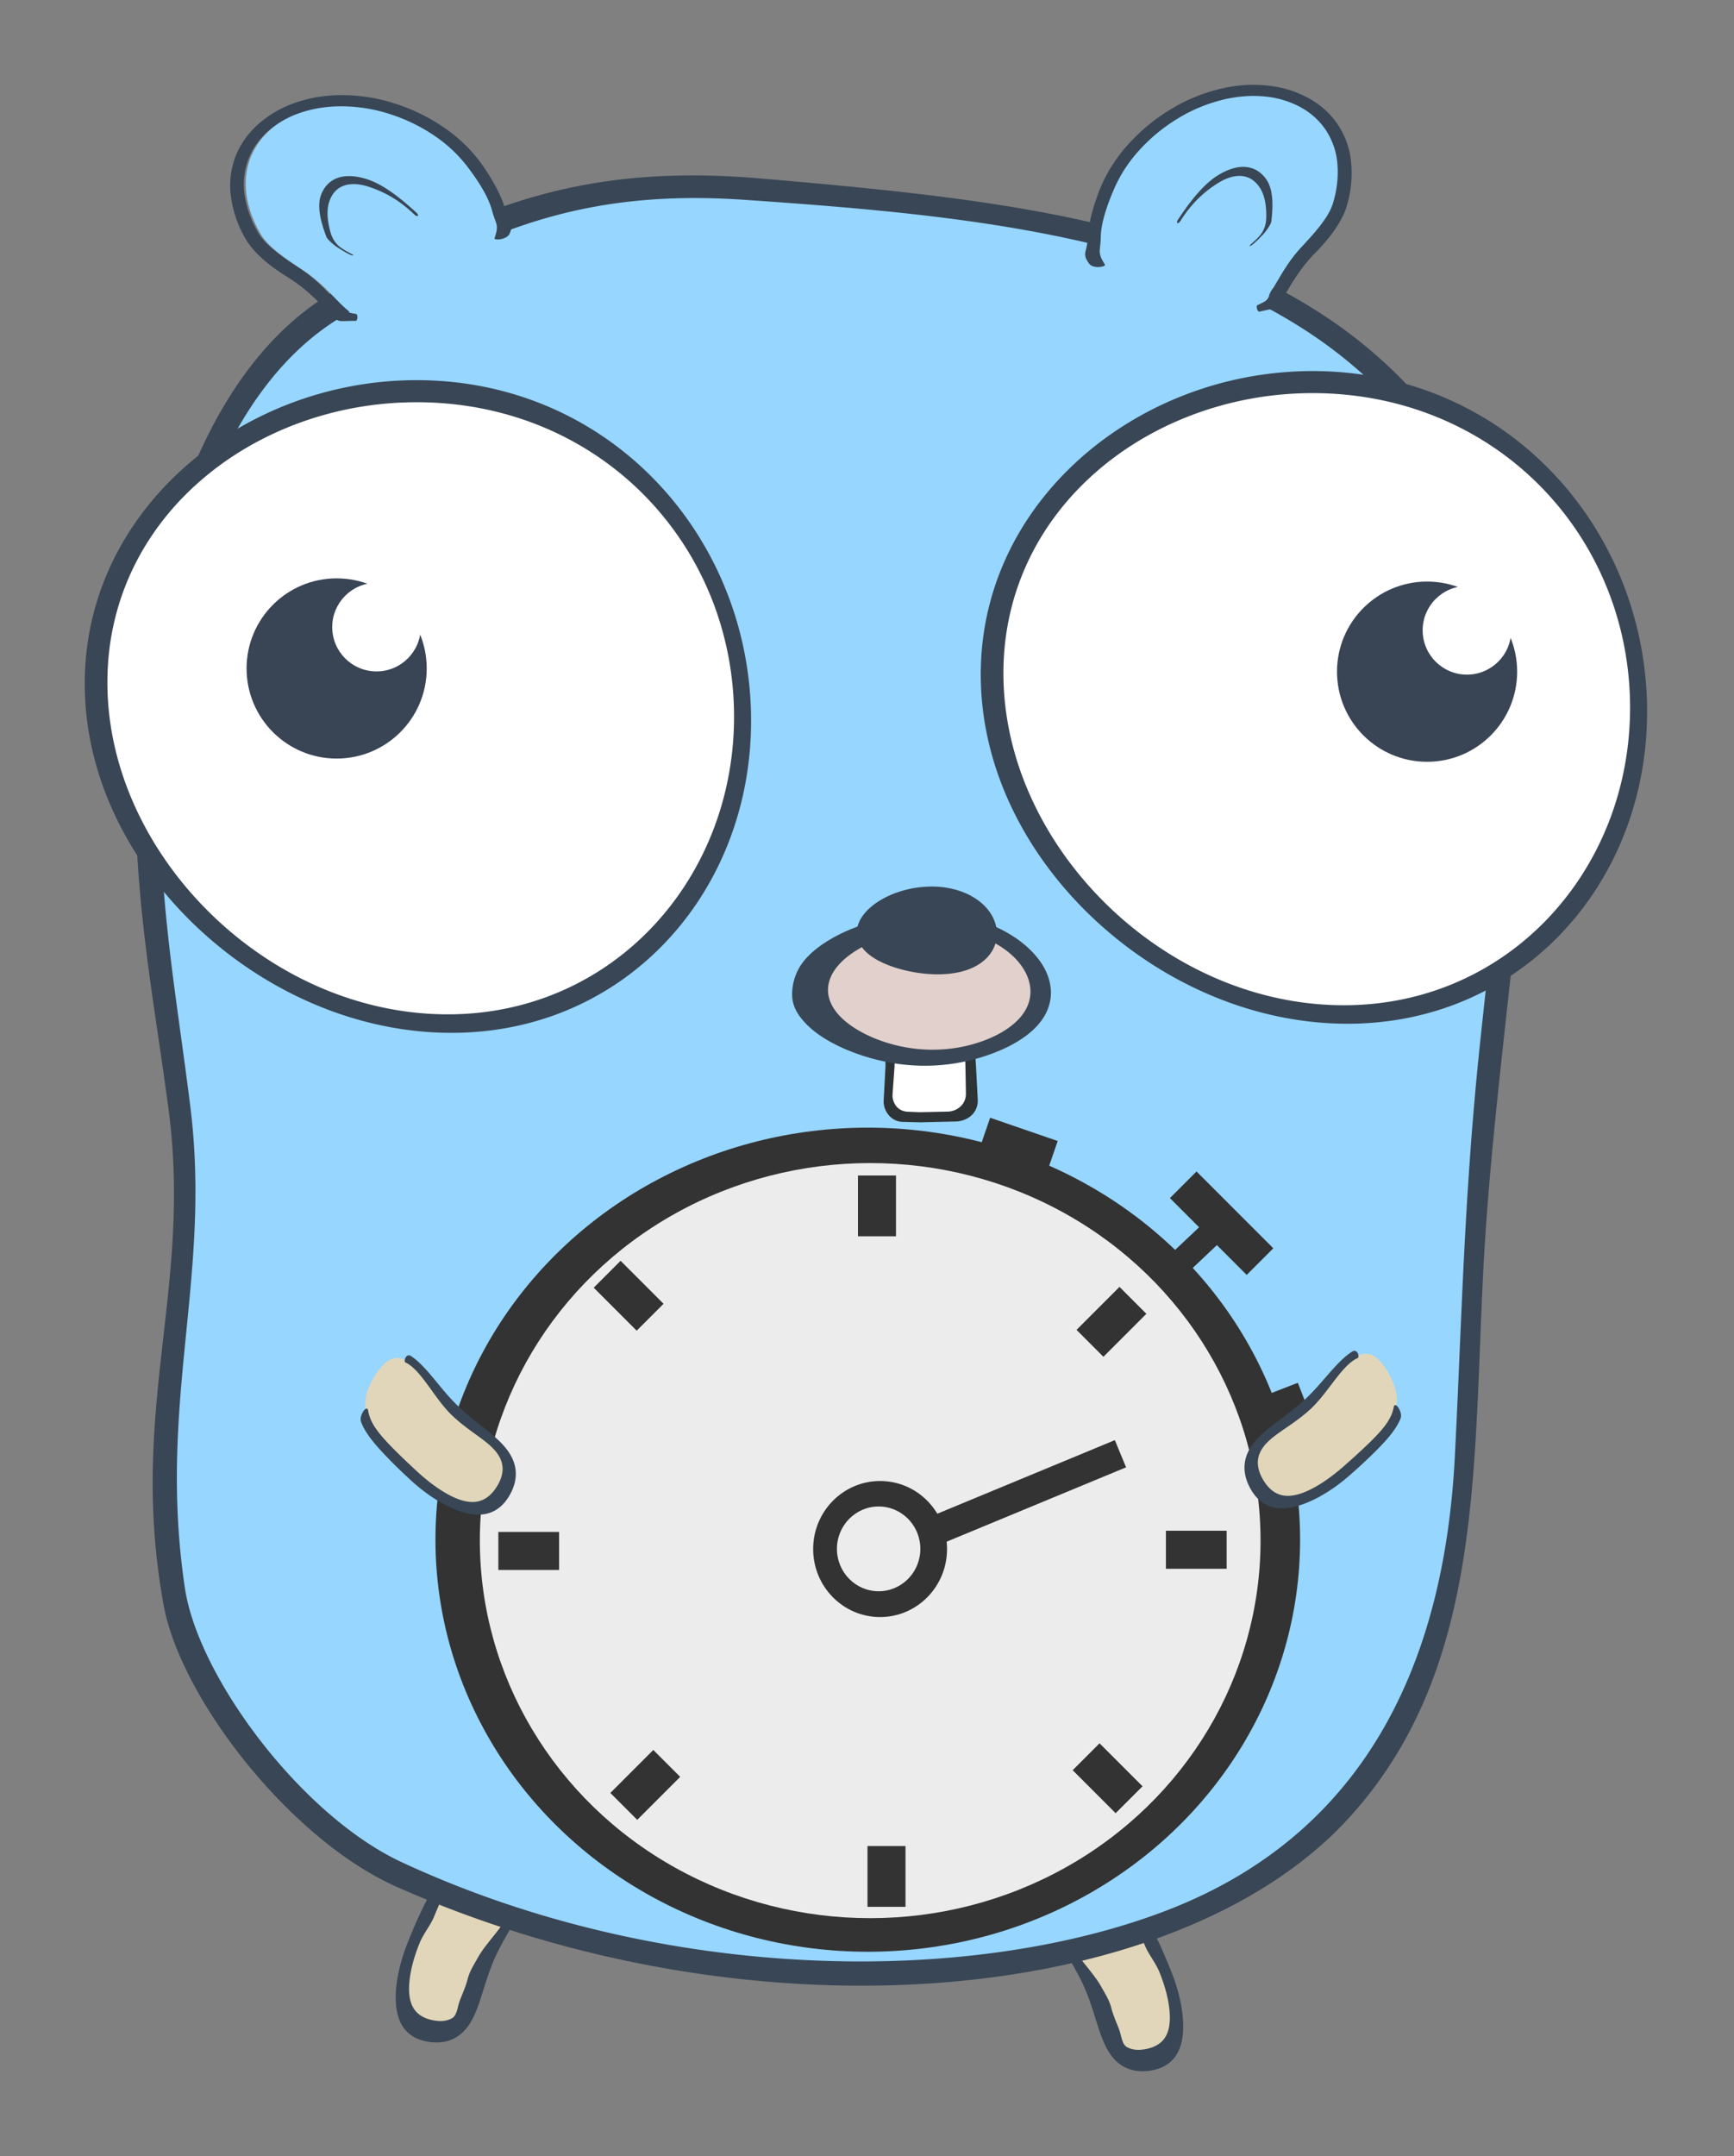 <svg xmlns="http://www.w3.org/2000/svg" xml:space="preserve" style="fill-rule:evenodd;clip-rule:evenodd;stroke-linejoin:round;stroke-miterlimit:2" viewBox="0 0 391 486"><rect x="0" y="0" width="391" height="486" fill="#808080" stroke="none"/><path d="M451.736 620.624c-.004 4.693-1.278 8.095-3.6 10.484-2.322 2.389-5.686 3.788-9.755 4.739-4.07.949-8.836 1.488-13.928 1.961-5.092.472-10.508.842-15.947 1.173-5.437.329-10.608.37-15.362.091-4.754-.278-9.092-.853-12.792-1.826-3.7-.973-6.76-2.361-8.913-4.365-2.154-2.006-3.4-4.635-3.472-8.012-.072-3.377 1.065-5.852 3.121-7.556 2.055-1.705 5.026-2.628 8.64-3.037 3.613-.409 7.863-.302 12.554-.171 4.692.13 9.824.25 15.288-.13 5.461-.381 10.956-1.572 16.171-2.71 5.213-1.139 10.137-2.189 14.333-2.424 4.197-.234 7.657.346 10.025 2.183 2.369 1.838 3.643 4.906 3.637 9.6Z" style="fill:#e1d6b9;fill-rule:nonzero" transform="matrix(-.131 -.428 .609 -.111 -73.47 690.822)"/><path d="M439.375 606.452c-4-.029-8.626.576-13.613 1.373-5.698.911-11.848 2.048-18.144 2.481-6.296.433-12.171.408-17.544.441-5.371.034-10.244.171-14.408.918-4.163.744-7.611 2.098-10.035 4.232-2.425 2.136-3.824 5.032-3.896 8.721-.071 3.691 1.299 6.728 3.779 9.152 2.48 2.425 6.068 4.246 10.413 5.6 4.345 1.355 9.442 2.262 14.993 2.772 5.552.51 11.557.598 17.817.236 6.261-.36 12.237-.838 17.713-1.44 5.476-.599 10.446-1.304 14.621-2.499a29.47 29.47 0 0 0 4.402-1.621c2.715-1.273 2.187-6.584-.107-4.843-2.124 1.612-4.419 1.793-7.634 2.507-3.918.869-8.726 1.057-13.387 1.432-4.66.376-9.365 1.903-14.2 2.216-4.837.312-9.459.35-13.794.074-4.335-.274-8.381-.832-11.867-1.751-3.486-.921-6.397-2.219-8.411-4.068-2.012-1.85-3.12-4.254-3.176-7.255-.058-3.001.961-5.141 2.847-6.513 1.885-1.371 5.991-.624 9.27-.761 3.28-.139 7.368-.582 11.507-.445 4.141.135 6.983-.513 11.786-1.295 4.802-.782 9.762-2.5 14.813-3.969 5.05-1.47 9.84-2.499 13.876-2.724.493-.028.987-.044 1.481-.048 1.237-.008 2.4.047 3.466.251 1.23.237 2.471-3.051-.894-3.122-.545-.011-1.103-.048-1.674-.053v.001Z" style="fill:#394655;fill-rule:nonzero" transform="matrix(-.131 -.428 .609 -.111 -73.47 690.822)"/><path d="M451.736 620.624c-.004 4.693-1.278 8.095-3.6 10.484-2.322 2.389-5.686 3.788-9.755 4.739-4.07.949-8.836 1.488-13.928 1.961-5.092.472-10.508.842-15.947 1.173-5.437.329-10.608.37-15.362.091-4.754-.278-9.092-.853-12.792-1.826-3.7-.973-6.76-2.361-8.913-4.365-2.154-2.006-3.4-4.635-3.472-8.012-.072-3.377 1.065-5.852 3.121-7.556 2.055-1.705 5.026-2.628 8.64-3.037 3.613-.409 7.863-.302 12.554-.171 4.692.13 9.824.25 15.288-.13 5.461-.381 10.956-1.572 16.171-2.71 5.213-1.139 10.137-2.189 14.333-2.424 4.197-.234 7.657.346 10.025 2.183 2.369 1.838 3.643 4.906 3.637 9.6Z" style="fill:#e1d6b9;fill-rule:nonzero" transform="matrix(.131 -.428 -.609 -.111 429.5 684.332)"/><path d="M439.375 606.452c-4-.029-8.626.576-13.613 1.373-5.698.911-11.848 2.048-18.144 2.481-6.296.433-12.171.408-17.544.441-5.371.034-10.244.171-14.408.918-4.163.744-7.611 2.098-10.035 4.232-2.425 2.136-3.824 5.032-3.896 8.721-.071 3.691 1.299 6.728 3.779 9.152 2.48 2.425 6.068 4.246 10.413 5.6 4.345 1.355 9.442 2.262 14.993 2.772 5.552.51 11.557.598 17.817.236 6.261-.36 12.237-.838 17.713-1.44 5.476-.599 10.446-1.304 14.621-2.499a29.47 29.47 0 0 0 4.402-1.621c2.715-1.273 2.187-6.584-.107-4.843-2.124 1.612-4.419 1.793-7.634 2.507-3.918.869-8.726 1.057-13.387 1.432-4.66.376-9.365 1.903-14.2 2.216-4.837.312-9.459.35-13.794.074-4.335-.274-8.381-.832-11.867-1.751-3.486-.921-6.397-2.219-8.411-4.068-2.012-1.85-3.12-4.254-3.176-7.255-.058-3.001.961-5.141 2.847-6.513 1.885-1.371 5.991-.624 9.27-.761 3.28-.139 7.368-.582 11.507-.445 4.141.135 6.983-.513 11.786-1.295 4.802-.782 9.762-2.5 14.813-3.969 5.05-1.47 9.84-2.499 13.876-2.724.493-.028.987-.044 1.481-.048 1.237-.008 2.4.047 3.466.251 1.23.237 2.471-3.051-.894-3.122-.545-.011-1.103-.048-1.674-.053v.001Z" style="fill:#394655;fill-rule:nonzero" transform="matrix(.131 -.428 -.609 -.111 429.5 684.332)"/><path d="M-189.882 448.247c-.859 15.555-1.302 31.009-2.162 46.147-.86 15.139-2.139 29.96-4.688 44.24-2.548 14.28-6.367 28.017-12.293 40.981-5.927 12.963-13.963 25.151-24.919 36.344-13.823 14.122-32.633 25.525-54.966 33.952-22.331 8.428-48.188 13.882-76.115 16.066-27.925 2.185-57.928 1.099-88.48-3.626-30.549-4.726-61.651-13.094-91.614-25.537-8.664-3.599-17.404-8.992-25.726-15.501-8.32-6.509-16.221-14.134-23.213-22.2-6.991-8.066-13.072-16.574-17.752-24.849-4.68-8.277-7.959-16.321-9.353-23.463-2.913-14.93-3.768-28.441-3.542-41.163.225-12.723 1.53-24.658 2.943-36.434 1.414-11.776 2.936-23.394 3.616-35.49.682-12.096.524-24.668-1.415-38.372-1.545-10.908-3.286-21.468-4.913-32.056-1.629-10.587-3.144-21.203-4.23-32.219-1.086-11.017-1.744-22.432-1.654-34.624.09-12.189.926-25.152 2.832-39.264a229.163 229.163 0 0 1 6.11-29.996c2.845-10.327 6.549-20.781 11.267-30.75 4.717-9.969 10.447-19.454 17.333-27.834 6.889-8.38 14.936-15.656 24.274-21.208 12.234-7.274 23.75-13.461 35.033-18.58 11.282-5.119 22.334-9.169 33.622-12.166 11.289-2.997 22.816-4.941 35.036-5.848 12.221-.909 25.133-.781 39.177.362 19.998 1.626 39.865 3.289 59.221 5.605 19.357 2.314 38.203 5.285 56.128 9.522 17.927 4.237 34.933 9.741 50.581 17.117 15.646 7.376 29.93 16.625 42.408 28.328 8.906 8.352 16.263 17.952 22.201 28.432 5.938 10.48 10.459 21.84 13.71 33.724 3.251 11.882 5.233 24.288 6.099 36.868.866 12.58.616 25.336-.613 37.934a1926.413 1926.413 0 0 1-2.805 26.696 4695.29 4695.29 0 0 1-2.921 25.368c-.967 8.247-1.917 16.293-2.812 24.157a1712.62 1712.62 0 0 0-2.488 23.058c-.311 3.103-.609 6.207-.894 9.312-.28 3.047-.544 6.096-.793 9.145a773.918 773.918 0 0 0-.677 8.987 636.41 636.41 0 0 0-.553 8.835Z" style="fill:#394655;fill-rule:nonzero" transform="matrix(.69 0 0 .738 465.498 -44.74)"/><path d="M-199.217 505.794c-.802 14.327-2.79 28.597-6.4 42.333-3.61 13.735-8.843 26.936-16.139 39.116-7.296 12.18-16.655 23.337-28.493 32.985-11.839 9.647-26.156 17.781-43.35 23.933-15.975 5.715-34.134 9.96-53.76 12.549-19.626 2.589-40.722 3.523-62.552 2.589a394.086 394.086 0 0 1-66.925-8.652c-22.525-4.915-45.005-11.942-66.592-21.338-8.215-3.577-16.48-8.909-24.321-15.315-7.84-6.405-15.257-13.882-21.778-21.754-6.522-7.872-12.149-16.137-16.416-24.118-4.267-7.983-7.172-15.681-8.255-22.421-2.278-14.186-2.859-27.214-2.565-39.59.294-12.377 1.46-24.101 2.683-35.677 1.224-11.578 2.504-23.006 3.045-34.797.539-11.792.34-23.945-1.395-36.985-1.447-10.886-3.022-21.127-4.485-31.244-1.461-10.117-2.812-20.111-3.803-30.498-.989-10.387-1.621-21.168-1.642-32.863-.019-11.695.57-24.304 2.026-38.353a208.755 208.755 0 0 1 5.165-29.23c2.544-10.101 5.963-20.353 10.408-30.137 4.446-9.783 9.919-19.096 16.565-27.311 6.647-8.214 14.469-15.329 23.598-20.714 11.564-6.822 22.339-12.736 32.838-17.718 10.499-4.981 20.723-9.029 31.17-12.117 10.447-3.09 21.117-5.219 32.492-6.364 11.376-1.144 23.457-1.304 36.709-.456 20.999 1.344 42.058 2.843 62.601 5.193 20.544 2.35 40.573 5.551 59.48 10.292 18.909 4.74 36.694 11.02 52.717 19.516 16.023 8.496 30.278 19.209 42.129 32.782 10.837 12.411 18.102 26.861 22.803 42.422 4.703 15.562 6.848 32.232 7.478 49.125.629 16.893-.251 34.01-1.666 50.508-1.417 16.499-3.368 32.384-5.012 46.831a927.83 927.83 0 0 0-1.796 17.218 994.683 994.683 0 0 0-1.442 16.627 1255.83 1255.83 0 0 0-1.675 24.6c-.471 8.027-.872 15.894-1.243 23.643-.372 7.748-.713 15.378-1.067 22.93s-.719 15.024-1.135 22.46Z" style="fill:#96d6ff;fill-rule:nonzero" transform="matrix(.69 0 0 .738 465.498 -44.74)"/><path d="M-668.344 428.476c2.397 12.106.391 23.882-4.099 34.173-4.491 10.293-11.254 19.099-18.902 25.967-7.647 6.869-16.271 11.851-26.208 14.518-9.939 2.667-22.346 4.771-33.755 1.951-11.409-2.821-19.299-10.467-25.758-18.4-6.46-7.936-13.273-17.673-24.637-27.051-11.364-9.379-22.349-18.974-26.987-28.665-4.64-9.691-7.59-19.585-8.512-29.356-.922-9.771.263-18.522 3.159-26.223 2.896-7.702 7.5-14.352 13.504-19.773 6.004-5.421 13.404-9.611 21.966-12.256 8.561-2.643 18.277-3.739 29.024-2.844 10.744.894 21.525 3.704 31.947 8.163 10.424 4.459 20.496 10.569 29.56 18.024 9.063 7.455 17.104 16.256 23.249 26.042 6.144 9.788 14.052 23.622 16.449 35.73Z" style="fill:#96d6ff;fill-rule:nonzero" transform="matrix(.336 -.027 .011 .306 332.469 -101.505)"/><path d="M-836.555 486.297a5.804 5.804 0 0 0-1.664.28 4.754 4.754 0 0 0-1.739.997 4.163 4.163 0 0 0-1.086 1.574 4.644 4.644 0 0 0-.278 2.066c.071.798.285 1.577.631 2.3.352.758 1.063 1.514 1.968 2.222.905.709 1.454 1.462 1.955 2.07.502.604.303.452 1.253.536.108.01.131-.334.036-.361-.834-.232-.434-.31-.928-.779-.457-.558-.937-1.243-1.739-1.903-.803-.66-1.578-1.335-1.906-2.018a6.178 6.178 0 0 1-.605-2.067 4.082 4.082 0 0 1 .222-1.846 3.536 3.536 0 0 1 .953-1.394 4.123 4.123 0 0 1 1.551-.864c.316-.096.64-.161.969-.194a5.908 5.908 0 0 1 1.083-.008 7.27 7.27 0 0 1 2.255.573c.752.323 1.454.75 2.085 1.27a7.696 7.696 0 0 1 1.638 1.833c.433.689.989 1.663 1.16 2.516.139.699.329.72.07 1.445-.049.134.597.149.735-.176.259-.608-.015-.621-.166-1.291-.205-.906-.741-1.994-1.22-2.758a8.436 8.436 0 0 0-1.817-2.026 9.328 9.328 0 0 0-2.304-1.382 7.87 7.87 0 0 0-2.496-.602c-.205-.013-.411-.018-.616-.013Z" style="fill:#394655;fill-rule:nonzero" transform="matrix(4.661 -.373 .147 4.241 3901.26 -2352.8)"/><path d="M-776.155 394.431c-4.295 1.383-8.249 4.554-10.841 10.552-1.872 4.335-2.261 9.769-1.335 16.527.615 4.492 1.812 9.569 3.541 15.297.615 2.038 4.683 6.456 7.335 8.616 4.252 3.462 9.587 7.442 10.202 6.632.43-.565-6.631-4.102-10.251-8.648-3.018-3.791-4.292-7.837-5.241-14.137-1.419-9.418-.497-15.304 1.426-19.754 2.811-6.505 7.29-9.114 12.189-9.678 4.898-.565 10.098 1.056 13.839 2.759 7.976 3.632 18.549 9.653 29.886 23.06 2.101 2.486 3.607 1.262 1.48-1.16-11.893-13.545-22.315-22.907-31.694-27.247-4.327-2.002-10.293-4.048-16.167-3.643a18.347 18.347 0 0 0-4.369.824Z" style="fill:#394655" transform="matrix(.336 -.027 .011 .306 332.469 -101.505)"/><path d="M-668.344 428.476c2.397 12.106.391 23.882-4.099 34.173-4.491 10.293-11.254 19.099-18.902 25.967-7.647 6.869-16.271 11.851-26.208 14.518-9.939 2.667-22.346 4.771-33.755 1.951-11.409-2.821-19.299-10.467-25.758-18.4-6.46-7.936-13.273-17.673-24.637-27.051-11.364-9.379-22.349-18.974-26.987-28.665-4.64-9.691-7.59-19.585-8.512-29.356-.922-9.771.263-18.522 3.159-26.223 2.896-7.702 7.5-14.352 13.504-19.773 6.004-5.421 13.404-9.611 21.966-12.256 8.561-2.643 18.277-3.739 29.024-2.844 10.744.894 21.525 3.704 31.947 8.163 10.424 4.459 20.496 10.569 29.56 18.024 9.063 7.455 17.104 16.256 23.249 26.042 6.144 9.788 14.052 23.622 16.449 35.73Z" style="fill:#96d6ff;fill-rule:nonzero" transform="matrix(-.333 .054 .063 .3 -2.18 -38.757)"/><path d="M-836.555 486.297a5.804 5.804 0 0 0-1.664.28 4.754 4.754 0 0 0-1.739.997 4.163 4.163 0 0 0-1.086 1.574 4.644 4.644 0 0 0-.278 2.066c.071.798.285 1.577.631 2.3.352.758 1.063 1.514 1.968 2.222.905.709 1.454 1.462 1.955 2.07.502.604.303.452 1.253.536.108.01.131-.334.036-.361-.834-.232-.434-.31-.928-.779-.457-.558-.937-1.243-1.739-1.903-.803-.66-1.578-1.335-1.906-2.018a6.178 6.178 0 0 1-.605-2.067 4.082 4.082 0 0 1 .222-1.846 3.536 3.536 0 0 1 .953-1.394 4.123 4.123 0 0 1 1.551-.864c.316-.096.64-.161.969-.194a5.908 5.908 0 0 1 1.083-.008 7.27 7.27 0 0 1 2.255.573c.752.323 1.454.75 2.085 1.27a7.696 7.696 0 0 1 1.638 1.833c.433.689.989 1.663 1.16 2.516.139.699.329.72.07 1.445-.049.134.597.149.735-.176.259-.608-.015-.621-.166-1.291-.205-.906-.741-1.994-1.22-2.758a8.436 8.436 0 0 0-1.817-2.026 9.328 9.328 0 0 0-2.304-1.382 7.87 7.87 0 0 0-2.496-.602c-.205-.013-.411-.018-.616-.013Z" style="fill:#394655;fill-rule:nonzero" transform="matrix(-4.615 .751 .87 4.154 -4005.43 -1372.4)"/><path d="M-776.155 394.431c-4.295 1.383-8.249 4.554-10.841 10.552-1.872 4.335-2.261 9.769-1.335 16.527.615 4.492 1.812 9.569 3.541 15.297.615 2.038 4.683 6.456 7.335 8.616 4.252 3.462 9.587 7.442 10.202 6.632.43-.565-6.631-4.102-10.251-8.648-3.018-3.791-4.292-7.837-5.241-14.137-1.419-9.418-.497-15.304 1.426-19.754 2.811-6.505 7.29-9.114 12.189-9.678 4.898-.565 10.098 1.056 13.839 2.759 7.976 3.632 18.549 9.653 29.886 23.06 2.101 2.486 3.607 1.262 1.48-1.16-11.893-13.545-22.315-22.907-31.694-27.247-4.327-2.002-10.293-4.048-16.167-3.643a18.347 18.347 0 0 0-4.369.824Z" style="fill:#394655" transform="matrix(-.333 .054 .063 .3 -2.18 -38.757)"/><g transform="matrix(-.618 0 0 .618 380.002 -53.715)"><path d="M583.923 339.376c-.469 15.756-4.405 30.961-11.083 45.069-6.678 14.107-16.098 27.122-27.525 38.396-11.426 11.275-24.858 20.809-39.593 27.83-14.735 7.021-30.774 11.523-47.468 12.653-16.694 1.129-32.47-1.237-46.74-6.58-14.268-5.343-27.029-13.66-37.653-24.324-10.625-10.663-19.111-23.669-24.817-38.302-5.707-14.632-8.631-30.89-8.151-47.979.48-17.091 4.313-33.381 10.818-48.085 6.504-14.704 15.675-27.821 26.848-38.674 11.171-10.854 24.343-19.445 38.891-25.239 14.55-5.792 30.477-8.793 47.179-8.56a129.458 129.458 0 0 1 47.051 9.537C526.131 241 539.136 249.345 550 259.56c10.864 10.217 19.586 22.309 25.469 35.769 5.882 13.461 8.923 28.29 8.454 44.047Z" style="fill:#394655;fill-rule:nonzero"/><path d="M575.703 335.776c.001 14.827-3.216 29.374-9.08 43.043-5.865 13.668-14.379 26.459-24.936 37.602-10.556 11.145-23.152 20.632-37.104 27.604-13.952 6.973-29.253 11.427-45.202 12.552-15.949 1.124-31.03-1.187-44.651-6.327-13.618-5.14-25.779-13.107-35.909-23.243-10.129-10.138-18.229-22.446-23.714-36.219-5.486-13.773-8.355-29.008-8.025-44.945.331-15.936 3.83-31.048 9.846-44.648a112.905 112.905 0 0 1 24.956-35.703c10.409-10.016 22.696-17.961 36.269-23.405 13.575-5.444 28.438-8.392 44.039-8.472 15.599-.08 30.463 2.701 44.01 7.727 13.549 5.026 25.78 12.303 36.071 21.371 10.291 9.07 18.644 19.936 24.428 32.228 5.783 12.291 9.001 26.008 9.002 40.835Z" style="fill:#fff;fill-rule:nonzero"/><circle cx="492.058" cy="330.707" r="32.864" style="fill:#394455"/><circle cx="477.512" cy="315.622" r="16.162" style="fill:#fff"/></g><g transform="matrix(-.618 0 0 .618 582.045 -55.767)"><path d="M583.923 339.376c-.469 15.756-4.405 30.961-11.083 45.069-6.678 14.107-16.098 27.122-27.525 38.396-11.426 11.275-24.858 20.809-39.593 27.83-14.735 7.021-30.774 11.523-47.468 12.653-16.694 1.129-32.47-1.237-46.74-6.58-14.268-5.343-27.029-13.66-37.653-24.324-10.625-10.663-19.111-23.669-24.817-38.302-5.707-14.632-8.631-30.89-8.151-47.979.48-17.091 4.313-33.381 10.818-48.085 6.504-14.704 15.675-27.821 26.848-38.674 11.171-10.854 24.343-19.445 38.891-25.239 14.55-5.792 30.477-8.793 47.179-8.56a129.458 129.458 0 0 1 47.051 9.537C526.131 241 539.136 249.345 550 259.56c10.864 10.217 19.586 22.309 25.469 35.769 5.882 13.461 8.923 28.29 8.454 44.047Z" style="fill:#394655;fill-rule:nonzero"/><path d="M575.703 335.776c.001 14.827-3.216 29.374-9.08 43.043-5.865 13.668-14.379 26.459-24.936 37.602-10.556 11.145-23.152 20.632-37.104 27.604-13.952 6.973-29.253 11.427-45.202 12.552-15.949 1.124-31.03-1.187-44.651-6.327-13.618-5.14-25.779-13.107-35.909-23.243-10.129-10.138-18.229-22.446-23.714-36.219-5.486-13.773-8.355-29.008-8.025-44.945.331-15.936 3.83-31.048 9.846-44.648a112.905 112.905 0 0 1 24.956-35.703c10.409-10.016 22.696-17.961 36.269-23.405 13.575-5.444 28.438-8.392 44.039-8.472 15.599-.08 30.463 2.701 44.01 7.727 13.549 5.026 25.78 12.303 36.071 21.371 10.291 9.07 18.644 19.936 24.428 32.228 5.783 12.291 9.001 26.008 9.002 40.835Z" style="fill:#fff;fill-rule:nonzero"/><circle cx="421.121" cy="335.203" r="32.864" style="fill:#394455"/><circle cx="406.574" cy="320.118" r="16.162" style="fill:#fff"/></g><path d="m833.287 520.199 6.78.089 3.97-.088c1.267-.027 2.305.572 2.997 1.455.694.883.92 2.107.918 3.442l-.01 7.558.406 7.585c.074 1.366-.46 2.57-1.249 3.447a4.223 4.223 0 0 1-3.079 1.404l-4.008.096-7.874-.185c-1.51-.035-2.833-.624-3.734-1.528-.901-.905-1.335-2.135-1.264-3.477l.395-7.527.524-7.515c.093-1.337.864-2.535 1.826-3.393.964-.858 2.18-1.37 3.403-1.363h-.001Z" style="fill:#2e3436;fill-rule:nonzero" transform="matrix(-1 0 0 1 1047.61 -292.227)"/><path d="m834.197 522.487 5.533.075 2.656-.108c1.008-.041 1.861.464 2.453 1.187.592.724.853 1.726.885 2.821l.178 6.179.445 6.195a3.855 3.855 0 0 1-.928 2.818c-.625.716-1.511 1.103-2.511 1.143l-2.727.107-6.258-.135a4.383 4.383 0 0 1-2.992-1.243c-.745-.738-1.145-1.744-1.126-2.843l.109-6.154.216-6.147c.037-1.095.603-2.077 1.352-2.78.747-.703 1.717-1.128 2.715-1.115Z" style="fill:#fff;fill-rule:nonzero" transform="matrix(-1 0 0 1 1047.61 -292.227)"/><path d="M868.962 517.069c-.19 2.423-1.682 4.615-3.804 6.588-2.122 1.974-5.051 3.723-8.445 5.157a47.151 47.151 0 0 1-11.099 3.124 43.284 43.284 0 0 1-11.666.189 43.594 43.594 0 0 1-10.32-2.538c-3.002-1.144-5.524-2.502-7.51-4.01-1.987-1.507-3.456-3.175-4.383-5.038-.928-1.863-1.312-3.926-.975-6.147.336-2.223 1.378-4.389 2.986-6.38 1.608-1.991 3.77-3.803 6.31-5.312 2.541-1.509 5.454-2.712 8.671-3.5 3.216-.789 6.739-1.164 10.592-1.037a48.69 48.69 0 0 1 11.353 1.755c3.651 1.014 7.093 2.436 9.96 4.171 2.869 1.736 5.227 3.737 6.603 5.995 1.408 2.312 1.888 4.917 1.727 6.983Z" style="fill:#394655;fill-rule:nonzero" transform="matrix(-1 0 0 1 1047.61 -292.227)"/><path d="M860.802 516.525c-.331 1.924-1.457 3.722-3.185 5.333-1.729 1.611-4.059 3.036-6.707 4.175a34.82 34.82 0 0 1-8.61 2.421 34.184 34.184 0 0 1-9.099.114 32.288 32.288 0 0 1-8.057-2.031c-2.34-.933-4.315-2.068-5.863-3.333-1.549-1.266-2.678-2.669-3.341-4.196a8.186 8.186 0 0 1-.523-4.939c.346-1.756 1.215-3.441 2.497-4.979 1.282-1.538 2.976-2.927 4.971-4.076 1.994-1.149 4.286-2.058 6.815-2.646 2.528-.588 5.293-.856 8.285-.732a37.19 37.19 0 0 1 8.732 1.431c2.79.806 5.411 1.918 7.624 3.267 2.213 1.348 4.011 2.933 5.154 4.663 1.145 1.731 1.637 3.603 1.307 5.528Z" style="fill:#e1d0cb;fill-rule:nonzero" transform="matrix(-1 0 0 1 1047.61 -292.227)"/><path d="M854.109 504.123c-.482 1.38-1.531 2.604-2.983 3.638-1.451 1.034-3.299 1.878-5.305 2.526a32.89 32.89 0 0 1-6.266 1.342c-2.108.241-4.17.268-6.102.055-1.931-.213-3.562-.649-4.941-1.253-1.381-.605-2.51-1.38-3.4-2.292-.889-.912-1.54-1.962-1.919-3.127a7.588 7.588 0 0 1-.226-3.795c.256-1.352.854-2.647 1.76-3.818.905-1.17 2.115-2.215 3.579-3.063 1.462-.848 3.178-1.498 5.085-1.884 1.906-.386 4.002-.509 6.211-.31a23.55 23.55 0 0 1 6.235 1.418c1.912.724 3.621 1.673 5.004 2.775 1.384 1.102 2.443 2.357 3.035 3.683.592 1.327.716 2.726.234 4.107l-.001-.002Z" style="fill:#394655;fill-rule:nonzero" transform="matrix(-1 0 0 1 1047.61 -292.227)"/><g transform="translate(-25.09)"><ellipse cx="220.765" cy="347.029" rx="97.484" ry="92.871" style="fill:#333"/><ellipse cx="221.311" cy="347.237" rx="88.019" ry="85.096" style="fill:#ececec"/><path d="M316.847 157.344h16.108v9.342h-16.108z" style="fill:#333;fill-rule:nonzero" transform="rotate(19)"/><path d="M405.472-183.533h16.108v8.698h-16.108z" style="fill:#333;fill-rule:nonzero" transform="rotate(68.8)"/><ellipse cx="223.543" cy="349.132" rx="15.094" ry="15.332" style="fill:#333"/><path d="M395.226-21.819h24.483v8.485h-24.483z" style="fill:#333;fill-rule:nonzero" transform="rotate(45)"/><path d="M-4.414-410.365H12v5.689H-4.414z" style="fill:#333;fill-rule:nonzero" transform="scale(-1.028 -.971) rotate(-45)"/><ellipse cx="223.215" cy="349.095" rx="9.405" ry="9.553" style="fill:#ececec"/><path d="M8.855-409.911h13.7v8.574h-13.7zM156.99-409.377h13.7v8.574h-13.7z" style="fill:#333" transform="rotate(135)"/><path d="M-484.596-93.35h13.7v8.574h-13.7zM-331.33-92.82h13.7v8.574h-13.7z" style="fill:#333" transform="rotate(-135)"/><path d="M-429.775 220.7h13.7v8.574h-13.7zM-278.645 218.552h13.7v8.574h-13.7z" style="fill:#333" transform="rotate(-90)"/><path d="M137.462 345.276h13.7v8.574h-13.7zM287.989 345.008h13.7v8.574h-13.7z" style="fill:#333"/><path d="M85.252 405.685h45.962v6.629H85.252z" style="fill:#333" transform="rotate(-22.5)"/></g><path d="M451.736 620.624c-.004 4.693-1.278 8.095-3.6 10.484-2.322 2.389-5.686 3.788-9.755 4.739-4.07.949-8.836 1.488-13.928 1.961-5.092.472-10.508.842-15.947 1.173-5.437.329-10.608.37-15.362.091-4.754-.278-9.092-.853-12.792-1.826-3.7-.973-6.76-2.361-8.913-4.365-2.154-2.006-3.4-4.635-3.472-8.012-.072-3.377 1.065-5.852 3.121-7.556 2.055-1.705 5.026-2.628 8.64-3.037 3.613-.409 7.863-.302 12.554-.171 4.692.13 9.824.25 15.288-.13 5.461-.381 10.956-1.572 16.171-2.71 5.213-1.139 10.137-2.189 14.333-2.424 4.197-.234 7.657.346 10.025 2.183 2.369 1.838 3.643 4.906 3.637 9.6Z" style="fill:#e1d6b9;fill-rule:nonzero" transform="matrix(-.352 -.276 -.323 .528 443.914 107.189)"/><path d="M439.375 606.452c-4-.029-8.626.576-13.613 1.373-5.698.911-11.848 2.048-18.144 2.481-6.296.433-12.171.408-17.544.441-5.371.034-10.244.171-14.408.918-4.163.744-7.611 2.098-10.035 4.232-2.425 2.136-3.824 5.032-3.896 8.721-.071 3.691 1.299 6.728 3.779 9.152 2.48 2.425 6.068 4.246 10.413 5.6 4.345 1.355 9.442 2.262 14.993 2.772 5.552.51 11.557.598 17.817.236 6.261-.36 12.237-.838 17.713-1.44 5.476-.599 10.446-1.304 14.621-2.499a29.47 29.47 0 0 0 4.402-1.621c2.715-1.273 2.187-6.584-.107-4.843-2.124 1.612-4.864 2.67-8.074 3.421-3.914.914-8.499 1.43-13.397 1.885-4.898.454-10.106.81-15.337 1.127-5.23.317-10.203.358-14.775.09-4.573-.268-8.745-.82-12.304-1.757-3.559-.937-6.502-2.272-8.573-4.199-2.071-1.929-3.27-4.457-3.339-7.705-.07-3.248 1.024-5.629 3.001-7.268 1.978-1.64 4.833-2.528 8.31-2.922 3.474-.392 7.564-.29 12.076-.164 4.512.126 9.448.241 14.702-.125s10.539-1.511 15.554-2.606c5.016-1.095 9.75-2.104 13.786-2.329.493-.028.987-.044 1.481-.048 1.237-.008 2.4.047 3.466.251 1.23.237 2.471-3.051-.894-3.122-.545-.011-1.103-.048-1.674-.053v.001Z" style="fill:#394655;fill-rule:nonzero" transform="matrix(-.352 -.276 -.323 .528 443.914 107.189)"/><path d="M451.736 620.624c-.004 4.693-1.278 8.095-3.6 10.484-2.322 2.389-5.686 3.788-9.755 4.739-4.07.949-8.836 1.488-13.928 1.961-5.092.472-10.508.842-15.947 1.173-5.437.329-10.608.37-15.362.091-4.754-.278-9.092-.853-12.792-1.826-3.7-.973-6.76-2.361-8.913-4.365-2.154-2.006-3.4-4.635-3.472-8.012-.072-3.377 1.065-5.852 3.121-7.556 2.055-1.705 5.026-2.628 8.64-3.037 3.613-.409 7.863-.302 12.554-.171 4.692.13 9.824.25 15.288-.13 5.461-.381 10.956-1.572 16.171-2.71 5.213-1.139 10.137-2.189 14.333-2.424 4.197-.234 7.657.346 10.025 2.183 2.369 1.838 3.643 4.906 3.637 9.6Z" style="fill:#e1d6b9;fill-rule:nonzero" transform="matrix(.359 -.267 .309 .536 -40.897 97.337)"/><path d="M439.375 606.452c-4-.029-8.626.576-13.613 1.373-5.698.911-11.848 2.048-18.144 2.481-6.296.433-12.171.408-17.544.441-5.371.034-10.244.171-14.408.918-4.163.744-7.611 2.098-10.035 4.232-2.425 2.136-3.824 5.032-3.896 8.721-.071 3.691 1.299 6.728 3.779 9.152 2.48 2.425 6.068 4.246 10.413 5.6 4.345 1.355 9.442 2.262 14.993 2.772 5.552.51 11.557.598 17.817.236 6.261-.36 12.237-.838 17.713-1.44 5.476-.599 10.446-1.304 14.621-2.499a29.47 29.47 0 0 0 4.402-1.621c2.715-1.273 2.187-6.584-.107-4.843-2.124 1.612-4.864 2.67-8.074 3.421-3.914.914-8.499 1.43-13.397 1.885-4.898.454-10.106.81-15.337 1.127-5.23.317-10.203.358-14.775.09-4.573-.268-8.745-.82-12.304-1.757-3.559-.937-6.502-2.272-8.573-4.199-2.071-1.929-3.27-4.457-3.339-7.705-.07-3.248 1.024-5.629 3.001-7.268 1.978-1.64 4.833-2.528 8.31-2.922 3.474-.392 7.564-.29 12.076-.164 4.512.126 9.448.241 14.702-.125s10.539-1.511 15.554-2.606c5.016-1.095 9.75-2.104 13.786-2.329.493-.028.987-.044 1.481-.048 1.237-.008 2.4.047 3.466.251 1.23.237 2.471-3.051-.894-3.122-.545-.011-1.103-.048-1.674-.053v.001Z" style="fill:#394655;fill-rule:nonzero" transform="matrix(.359 -.267 .309 .536 -40.897 97.337)"/></svg>